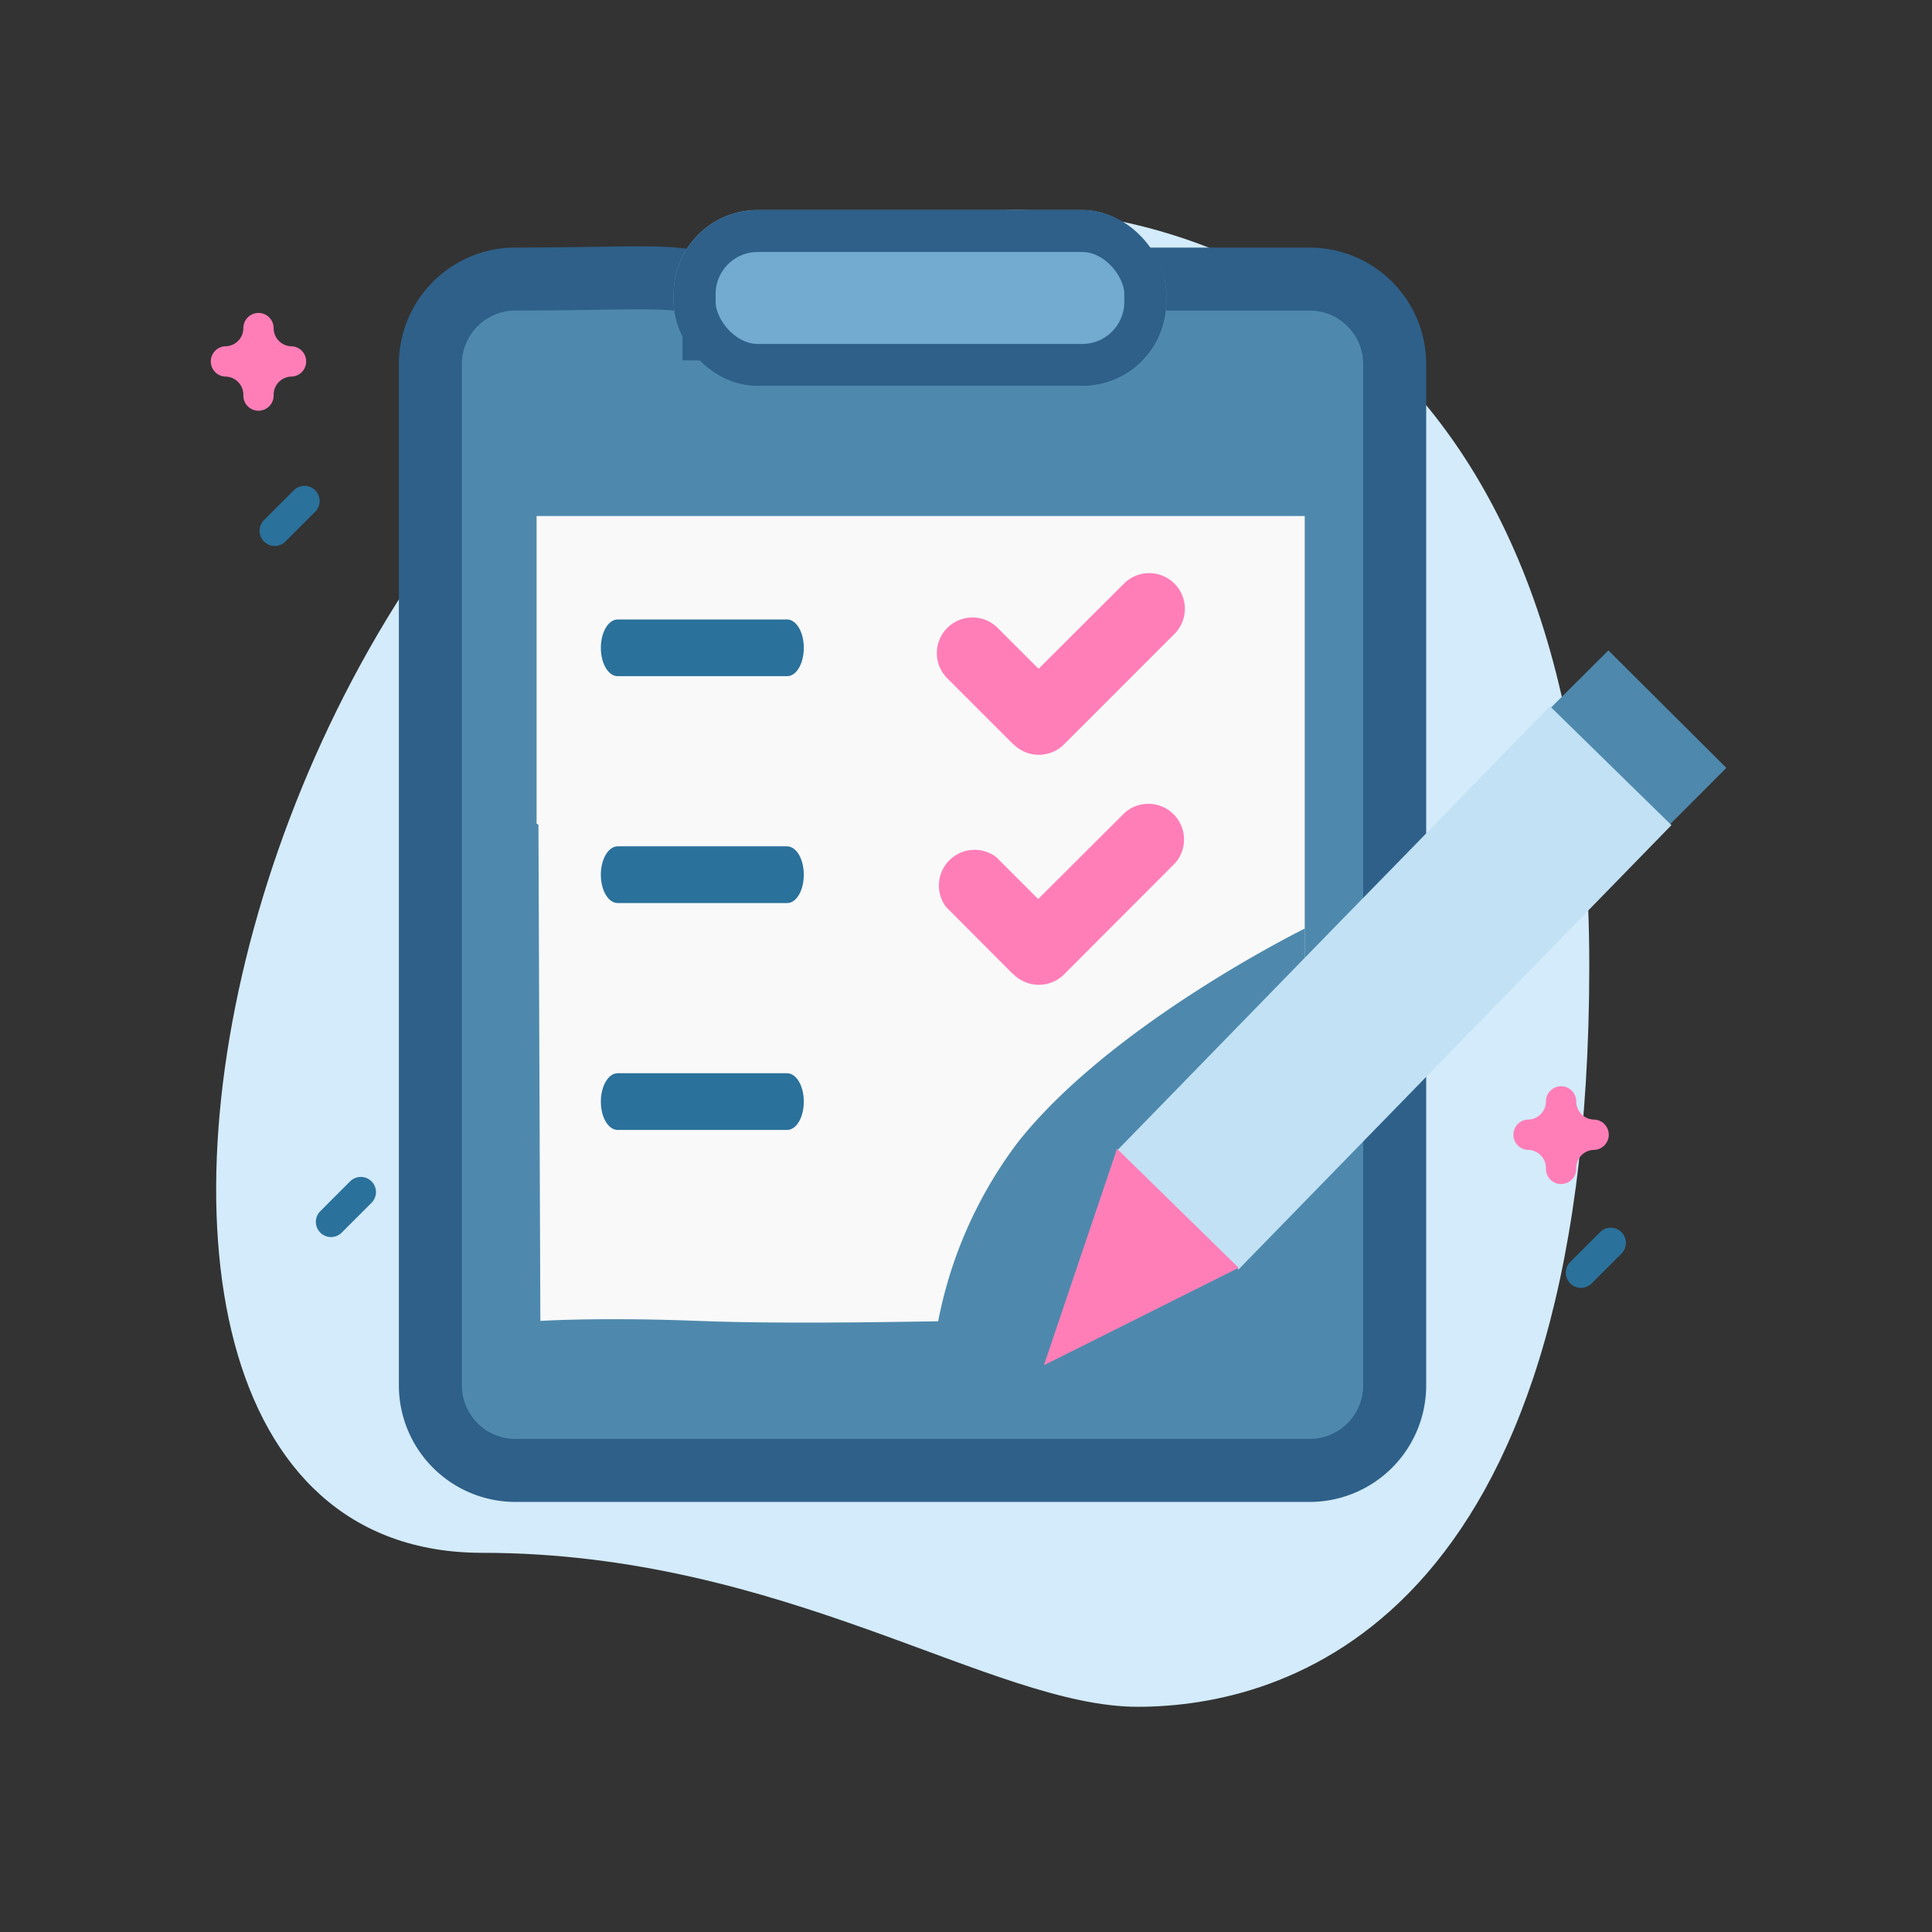 <svg xmlns="http://www.w3.org/2000/svg" width="46" height="46" viewBox="0 0 46 46">
    <rect x="0" y="0" width="46" height="46" fill="#333333" stroke="none"/>
    <defs>
        <linearGradient id="linear-gradient" x1="-.743" x2="-.44" y1=".083" y2=".185" gradientUnits="objectBoundingBox">
            <stop offset="0" stop-color="#f3f7ff"/>
            <stop offset="1" stop-color="#cdd9ff"/>
        </linearGradient>
        <style>
            .cls-1{fill:none}.cls-3{fill:#ff7eb8}.cls-4{fill:#2a719b}.cls-8{fill:#4e89ad}.cls-7{fill:#f9f9f9}
        </style>
    </defs>
    <g id="Group_12118" transform="translate(-1375 -529)">
        <g id="Group_12029" transform="translate(400 59)">
            <path id="Rectangle_2601" d="M0 0H46V46H0z" class="cls-1" transform="translate(975 470)"/>
        </g>
        <g id="Group_12027" transform="translate(18 280)">
            <g id="Group_12016" transform="translate(1362 254)">
                <g id="Group_11979">
                    <g id="Group_9859">
                        <g id="Group_9871">
                            <path id="Path_2687" fill="#d3ebfa" d="M26.36 3.666C19.162 3.666 14.22 0 10.752 0S0 1.96 0 17.647s9.8 17.99 13.613 17.99c17.863.001 25.493-31.971 12.747-31.971z" transform="rotate(180 16.42 17.819)"/>
                            <path id="Path_1742" d="M396.307 45.13a.361.361 0 0 1 .361.361.433.433 0 0 0 .433.433.361.361 0 0 1 0 .721.433.433 0 0 0-.433.433.361.361 0 1 1-.721 0 .433.433 0 0 0-.433-.433.361.361 0 0 1 0-.721.433.433 0 0 0 .433-.433.361.361 0 0 1 .36-.361z" class="cls-3" transform="translate(-395.153 -42.679)"/>
                            <path id="Path_2578" d="M60.809 416.172a.361.361 0 0 1 .361.361.433.433 0 0 0 .433.433.361.361 0 0 1 0 .721.433.433 0 0 0-.433.433.361.361 0 1 1-.721 0 .433.433 0 0 0-.433-.433.361.361 0 0 1 0-.721.433.433 0 0 0 .433-.433.361.361 0 0 1 .36-.361z" class="cls-3" transform="translate(-28.641 -395.309)"/>
                            <path id="Path_1744" d="M451.954 82.339a.361.361 0 0 1 .255.616l-.721.721a.361.361 0 0 1-.51-.51l.721-.721a.359.359 0 0 1 .255-.106z" class="cls-4" transform="translate(-449.704 -75.771)"/>
                            <path id="Path_1745" d="M88.736 40.13a.361.361 0 0 1 .255.616l-.721.721a.361.361 0 0 1-.51-.51l.721-.721a.359.359 0 0 1 .255-.106z" class="cls-4" transform="translate(-55.385 -15.898)"/>
                            <path id="Path_2720" d="M88.736 40.13a.361.361 0 0 1 .255.616l-.721.721a.361.361 0 0 1-.51-.51l.721-.721a.359.359 0 0 1 .255-.106z" class="cls-4" transform="translate(-85.145 -17.108)"/>
                        </g>
                    </g>
                </g>
                <path id="Path_4041" fill="url(#linear-gradient)" d="M52.869 58.295H34.02A2.023 2.023 0 0 1 32 56.269v-24.31a2.023 2.023 0 0 1 2.02-2.026c5.224 0 4.712-.463 4.712 2.026a.674.674 0 0 0 .673.675h8.078a.674.674 0 0 0 .673-.675v-1.35a.674.674 0 0 1 .673-.675h4.039a2.023 2.023 0 0 1 2.02 2.026v24.31a2.023 2.023 0 0 1-2.019 2.025z" transform="translate(-26.047 -28.289)"/>
                <path id="Path_4042" fill="#4e89ad" stroke="#2e6089" stroke-width="1.5px" d="M50.933 58.3H32.026A2.026 2.026 0 0 1 30 56.27V31.96a2.026 2.026 0 0 1 2.026-2.026c4.978 0 4.764-.417 4.727 1.935v-.747h9.454v-.512a.675.675 0 0 1 .675-.675h4.052a2.026 2.026 0 0 1 2.026 2.026V56.27a2.026 2.026 0 0 1-2.027 2.03z" transform="translate(-24.753 -28.29)"/>
                <g id="Group_11977" transform="translate(7.776 7.286)">
                    <path id="Path_4056" d="M112.216 254.249l-14.165-12.061.072 18.57s1.427-.092 3.757 0 5.688 0 6.5 0c1.136 0 .393-1.592.929-2.38.637-.937.53-2.057 1.535-2.848.418-.33.916-1.001 1.372-1.281z" class="cls-7" transform="translate(-98.033 -241.594)"/>
                    <path id="Path_4057" d="M157 321.045v-9.519h-12.613l9.714 10.861a1.681 1.681 0 0 0 2.899-1.342z" class="cls-7" transform="translate(-140.703 -311.447)"/>
                    <path id="Path_4058" d="M8.848 54.557v-7.323h18.289v10.7a12.067 12.067 0 0 0-2.637 2.141c-1.3 1.4-2.459 2.641-2.459 2.641z" class="cls-7" transform="translate(-8.848 -47.234)"/>
                    <path id="Path_4060" d="M9.82 20.549a10.3 10.3 0 0 1 2.08-6.215c2.229-2.828 6.837-5.094 6.837-5.094v11.31z" class="cls-8" transform="translate(-.445 .582)"/>
                </g>
                <path id="Path_4045" d="M46.436 55.351H42.4c-.223 0-.4-.3-.4-.675s.181-.675.4-.675h4.032c.223 0 .4.3.4.675s-.174.675-.396.675z" class="cls-4" transform="translate(-32.694 -44.252)"/>
                <path id="Path_4046" d="M46.436 71.351H42.4c-.223 0-.4-.3-.4-.675s.181-.675.4-.675h4.032c.223 0 .4.3.4.675s-.174.675-.396.675z" class="cls-4" transform="translate(-32.694 -54.85)"/>
                <path id="Path_4047" d="M46.436 87.351H42.4c-.223 0-.4-.3-.4-.675s.181-.675.4-.675h4.032c.223 0 .4.3.4.675s-.174.675-.396.675z" class="cls-4" transform="translate(-32.694 -65.448)"/>
                <path id="Path_4048" d="M73.882 54.832L72.29 53.24a.849.849 0 0 1 1.2-1.2l.993.993 2.054-2.049a.849.849 0 0 1 1.2 1.2l-2.648 2.648a.849.849 0 0 1-1.2 0z" class="cls-3" transform="translate(-54.755 -42.109)"/>
                <path id="Path_4049" d="M73.959 71.052l-1.594-1.6a.85.85 0 0 1 1.2-1.182l.995.995 2.058-2.053a.85.85 0 0 1 1.2 1.2l-2.653 2.657a.85.85 0 0 1-1.2-.021z" class="cls-3" transform="translate(-54.841 -52.859)"/>
                <g id="Group_11978" transform="translate(19.854 10.482)">
                    <path id="Path_4002" d="M58.785 18.245l-1.366 1.368-2.812-2.8 1.37-1.365z" class="cls-8" transform="translate(-42.536 -15.444)"/>
                    <path id="Path_4003" fill="#c2e1f4" d="M43.469 21.981l-4.518 4.637-1.666 1.71-4.123 4.232-2.892-2.832 5.3-5.441 1.666-1.705 3.34-3.432z" transform="translate(-28.527 -17.817)"/>
                    <path id="Path_4008" d="M31.179 46.723l-4.636 2.32 1.741-5.155z" class="cls-3" transform="translate(-26.542 -32.019)"/>
                </g>
                <g id="Rectangle_2614" fill="#73aacf" stroke="#2e6089" transform="translate(11.039)">
                    <rect width="11.73" height="4.189" stroke="none" rx="2"/>
                    <rect width="10.73" height="3.189" x=".5" y=".5" class="cls-1" rx="1.5"/>
                </g>
            </g>
        </g>
    </g>
</svg>

